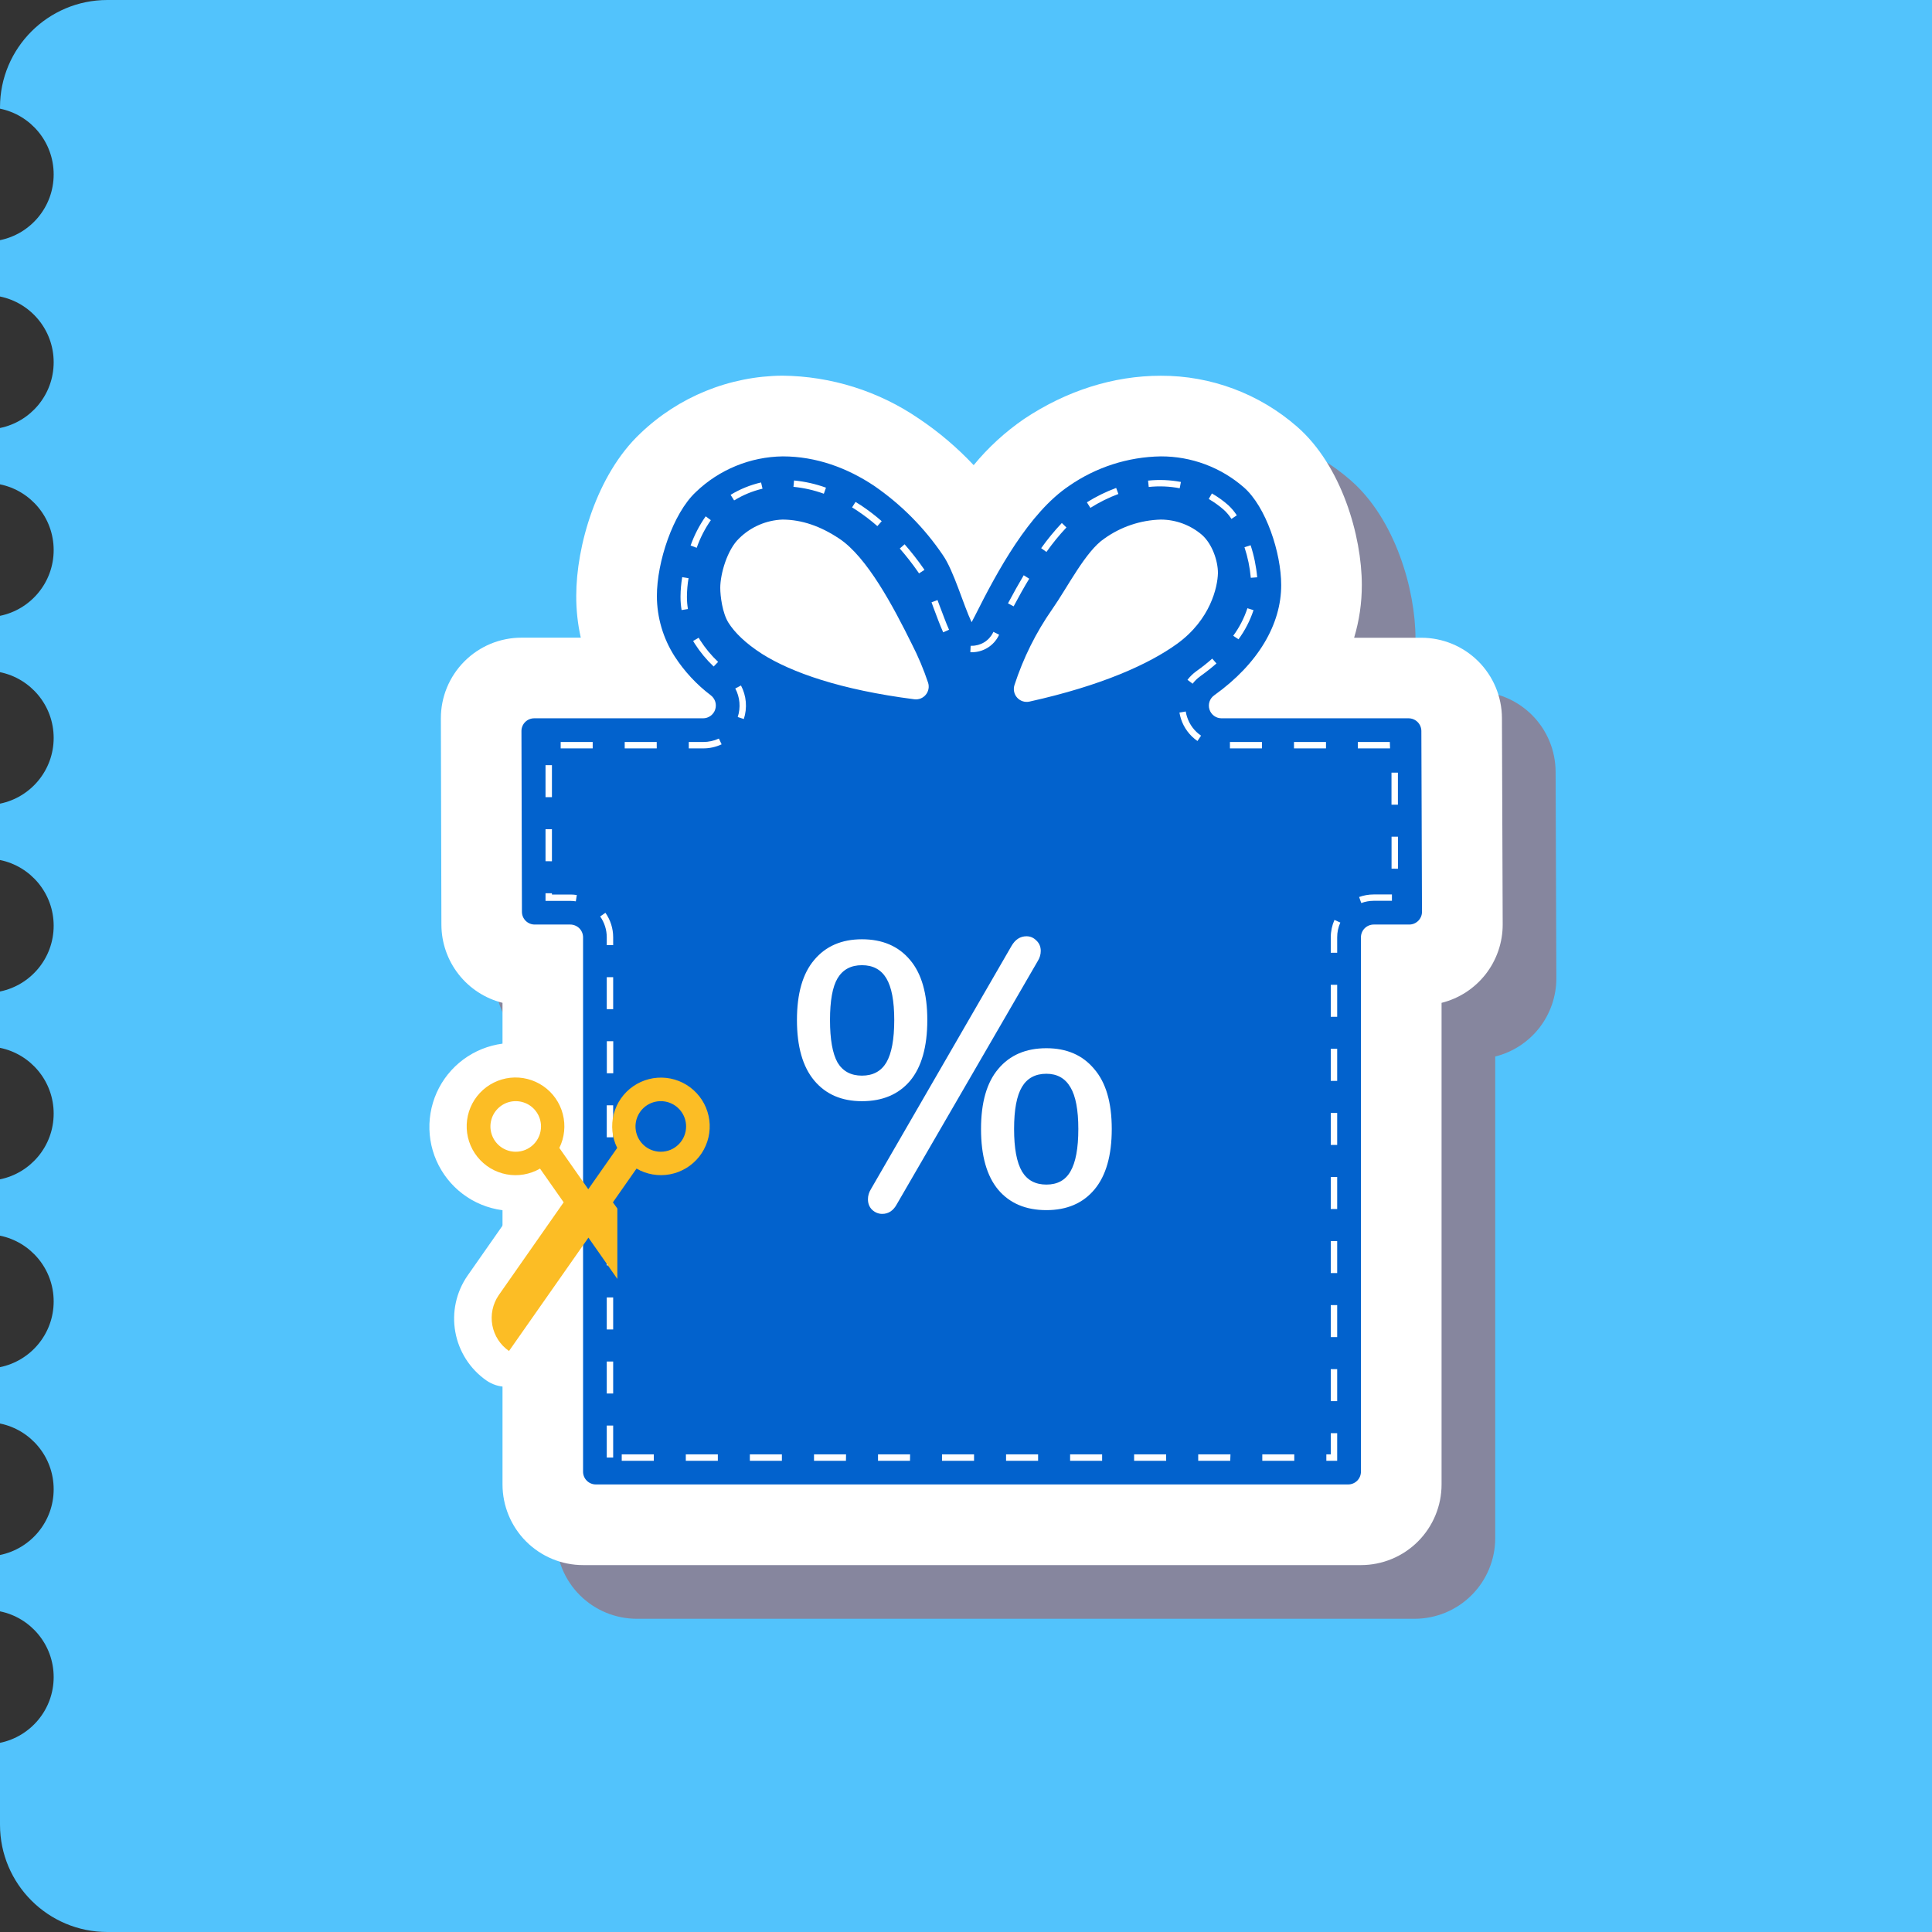 <svg width="72" height="72" viewBox="0 0 72 72" fill="none" xmlns="http://www.w3.org/2000/svg">
<rect x="0" y="0" width="72" height="72" fill="#333333" stroke="none"/>
<path fill-rule="evenodd" clip-rule="evenodd" d="M0 4C0 1.791 1.791 0 4 0H72V72H4C1.791 72 0 70.209 0 68V64.95C1.141 64.718 2 63.709 2 62.5C2 61.291 1.141 60.282 0 60.05V57.95C1.141 57.718 2 56.709 2 55.5C2 54.291 1.141 53.282 0 53.05V50.95C1.141 50.718 2 49.709 2 48.5C2 47.291 1.141 46.282 0 46.05V43.95C1.141 43.718 2 42.709 2 41.5C2 40.291 1.141 39.282 0 39.05V36.95C1.141 36.718 2 35.709 2 34.5C2 33.291 1.141 32.282 0 32.05V29.95C1.141 29.718 2 28.709 2 27.5C2 26.291 1.141 25.282 0 25.05V22.95C1.141 22.718 2 21.709 2 20.5C2 19.291 1.141 18.282 0 18.05V15.95C1.141 15.718 2 14.71 2 13.5C2 12.29 1.141 11.282 0 11.05V8.95C1.141 8.718 2 7.709 2 6.5C2 5.291 1.141 4.282 0 4.05V4Z" fill="#52C3FC"/>
<path d="M18.878 51.682C18.609 51.682 18.346 51.599 18.125 51.445C17.515 51.019 17.099 50.368 16.968 49.636C16.836 48.904 17.001 48.149 17.425 47.538L19.112 45.127C18.575 45.124 18.048 44.983 17.581 44.717C17.114 44.45 16.724 44.069 16.448 43.608C16.171 43.148 16.018 42.624 16.003 42.087C15.988 41.55 16.111 41.018 16.36 40.543C16.61 40.067 16.978 39.664 17.428 39.372C17.879 39.08 18.397 38.908 18.933 38.874C19.469 38.84 20.005 38.945 20.489 39.178C20.973 39.411 21.389 39.764 21.697 40.205C21.747 40.276 21.794 40.351 21.839 40.426C21.883 40.351 21.929 40.278 21.98 40.205C22.296 39.752 22.726 39.391 23.227 39.158C23.727 38.926 24.28 38.829 24.83 38.879C25.379 38.928 25.906 39.122 26.357 39.441C26.807 39.76 27.166 40.192 27.395 40.694C27.625 41.195 27.719 41.749 27.666 42.298C27.613 42.848 27.416 43.373 27.095 43.822C26.773 44.271 26.339 44.627 25.836 44.854C25.333 45.081 24.779 45.171 24.23 45.115V47.68C24.23 47.959 24.142 48.232 23.977 48.457C23.811 48.683 23.579 48.85 23.312 48.934C23.046 49.018 22.759 49.014 22.495 48.924C22.23 48.834 22.001 48.662 21.841 48.433L19.958 51.127C19.758 51.411 19.453 51.605 19.111 51.667C19.034 51.678 18.956 51.684 18.878 51.682ZM24.542 41.635C24.468 41.634 24.396 41.656 24.335 41.697C24.274 41.737 24.226 41.795 24.198 41.863C24.17 41.93 24.162 42.005 24.177 42.077C24.191 42.149 24.226 42.215 24.278 42.267C24.329 42.319 24.395 42.355 24.468 42.369C24.539 42.383 24.614 42.376 24.682 42.348C24.75 42.32 24.808 42.273 24.848 42.212C24.889 42.151 24.911 42.079 24.911 42.005C24.911 41.907 24.872 41.813 24.803 41.744C24.734 41.674 24.64 41.635 24.542 41.635ZM19.135 41.635C19.062 41.634 18.99 41.656 18.929 41.697C18.867 41.737 18.82 41.795 18.791 41.863C18.763 41.93 18.756 42.005 18.77 42.077C18.784 42.149 18.819 42.215 18.871 42.267C18.923 42.319 18.989 42.355 19.061 42.369C19.133 42.383 19.207 42.376 19.275 42.348C19.343 42.32 19.401 42.273 19.442 42.212C19.483 42.151 19.504 42.079 19.504 42.005C19.504 41.907 19.465 41.813 19.396 41.744C19.327 41.674 19.233 41.635 19.135 41.635Z" fill="white"/>
<path d="M23.732 60.327C22.935 60.327 22.171 60.01 21.607 59.446C21.044 58.883 20.727 58.118 20.727 57.321V39.372C20.079 39.21 19.503 38.836 19.091 38.31C18.679 37.785 18.453 37.136 18.45 36.468L18.43 28.772C18.429 28.377 18.506 27.986 18.657 27.621C18.808 27.257 19.029 26.925 19.308 26.646C19.587 26.366 19.918 26.145 20.282 25.993C20.647 25.842 21.038 25.764 21.433 25.764H23.644C23.529 25.251 23.472 24.726 23.475 24.2C23.475 22.365 24.227 19.693 25.866 18.15C27.291 16.786 29.183 16.017 31.155 16C32.975 16.018 34.749 16.576 36.25 17.605C36.992 18.103 37.675 18.684 38.286 19.335C38.829 18.675 39.462 18.095 40.166 17.612C41.747 16.557 43.502 16.003 45.259 16.003C47.127 15.997 48.934 16.673 50.34 17.904C51.993 19.345 52.751 21.971 52.751 23.796C52.753 24.464 52.656 25.128 52.464 25.767H54.968C55.763 25.767 56.526 26.082 57.089 26.643C57.653 27.205 57.97 27.966 57.973 28.762L58.001 36.448C58.003 37.12 57.78 37.773 57.367 38.304C56.954 38.834 56.375 39.211 55.723 39.373V57.321C55.723 57.716 55.645 58.107 55.494 58.471C55.343 58.836 55.122 59.167 54.843 59.446C54.564 59.725 54.233 59.947 53.868 60.098C53.503 60.249 53.112 60.327 52.718 60.327H23.732Z" fill="#86869E"/>
<path d="M21.732 58.327C20.935 58.327 20.171 58.01 19.607 57.446C19.044 56.883 18.727 56.118 18.727 55.321V37.372C18.079 37.21 17.503 36.836 17.091 36.31C16.679 35.785 16.453 35.136 16.45 34.468L16.43 26.772C16.429 26.377 16.506 25.986 16.657 25.621C16.808 25.257 17.029 24.925 17.308 24.646C17.587 24.366 17.918 24.145 18.282 23.993C18.647 23.842 19.038 23.764 19.433 23.764H21.644C21.529 23.251 21.472 22.726 21.475 22.2C21.475 20.365 22.227 17.693 23.866 16.15C25.291 14.786 27.183 14.017 29.155 14C30.975 14.018 32.749 14.576 34.25 15.605C34.992 16.103 35.675 16.684 36.286 17.335C36.829 16.675 37.462 16.095 38.166 15.612C39.747 14.557 41.502 14.003 43.259 14.003C45.127 13.997 46.934 14.673 48.34 15.903C49.993 17.345 50.751 19.971 50.751 21.796C50.753 22.464 50.656 23.128 50.464 23.767H52.968C53.763 23.767 54.526 24.082 55.089 24.643C55.653 25.205 55.97 25.966 55.973 26.762L56.001 34.448C56.003 35.12 55.78 35.773 55.367 36.304C54.954 36.834 54.375 37.211 53.723 37.373V55.321C53.723 55.716 53.645 56.107 53.494 56.471C53.343 56.836 53.122 57.167 52.843 57.446C52.564 57.725 52.233 57.947 51.868 58.098C51.503 58.249 51.112 58.327 50.718 58.327H21.732Z" fill="white"/>
<path d="M52.993 33.977L52.97 27.244C52.97 27.118 52.919 26.997 52.83 26.908C52.74 26.819 52.619 26.769 52.493 26.769H45.52C45.42 26.769 45.323 26.736 45.243 26.677C45.163 26.618 45.103 26.535 45.073 26.439C45.043 26.344 45.044 26.242 45.075 26.147C45.107 26.052 45.168 25.97 45.25 25.913L45.261 25.904C46.888 24.739 47.752 23.259 47.746 21.799C47.746 20.601 47.18 18.882 46.354 18.162C45.497 17.415 44.397 17.004 43.259 17.008C42.036 17.027 40.846 17.41 39.842 18.107C38.344 19.113 37.17 21.283 36.337 22.943C36.291 23.029 36.252 23.11 36.209 23.188C35.903 22.547 35.542 21.264 35.137 20.686C34.452 19.674 33.585 18.8 32.579 18.107C31.58 17.44 30.42 17.008 29.17 17.008C27.959 17.024 26.799 17.501 25.927 18.341C25.079 19.139 24.48 20.938 24.48 22.216C24.483 23.013 24.713 23.792 25.143 24.463C25.504 25.02 25.959 25.51 26.488 25.911C26.567 25.971 26.626 26.055 26.656 26.15C26.686 26.245 26.684 26.348 26.653 26.442C26.622 26.537 26.561 26.62 26.48 26.678C26.4 26.737 26.303 26.769 26.203 26.769H19.918C19.854 26.768 19.791 26.779 19.732 26.803C19.673 26.826 19.619 26.861 19.574 26.906C19.529 26.95 19.493 27.003 19.469 27.062C19.445 27.12 19.432 27.183 19.433 27.247L19.451 33.981C19.451 34.107 19.501 34.227 19.59 34.316C19.68 34.405 19.8 34.455 19.927 34.455H21.253C21.315 34.455 21.377 34.468 21.435 34.492C21.493 34.516 21.546 34.551 21.59 34.595C21.634 34.639 21.669 34.692 21.693 34.75C21.717 34.808 21.729 34.87 21.729 34.932V54.845C21.729 54.972 21.779 55.093 21.869 55.182C21.958 55.271 22.079 55.321 22.206 55.321H50.242C50.368 55.321 50.489 55.271 50.578 55.182C50.668 55.093 50.718 54.971 50.718 54.845V34.932C50.718 34.87 50.73 34.808 50.754 34.75C50.778 34.692 50.813 34.639 50.857 34.595C50.901 34.551 50.954 34.516 51.011 34.492C51.069 34.468 51.131 34.455 51.194 34.455H52.517C52.58 34.455 52.642 34.443 52.7 34.419C52.758 34.395 52.811 34.359 52.855 34.315C52.899 34.271 52.934 34.218 52.958 34.16C52.982 34.102 52.994 34.04 52.993 33.977ZM39.216 22.699C39.789 21.881 40.46 20.535 41.159 20.069C41.773 19.63 42.504 19.384 43.259 19.363H43.265C43.828 19.366 44.371 19.57 44.797 19.936C45.182 20.281 45.389 20.907 45.389 21.355C45.377 21.881 45.11 23.087 43.877 23.985C42.818 24.754 41.035 25.555 38.362 26.147C38.279 26.165 38.193 26.16 38.113 26.134C38.033 26.108 37.961 26.061 37.905 25.998C37.848 25.936 37.81 25.859 37.793 25.776C37.776 25.693 37.781 25.608 37.807 25.528C38.135 24.52 38.609 23.567 39.216 22.699ZM27.147 23.206C26.921 22.847 26.842 22.213 26.842 21.907C26.842 21.393 27.098 20.482 27.553 20.056C27.984 19.634 28.556 19.387 29.158 19.363H29.172C29.878 19.369 30.57 19.603 31.27 20.069C32.316 20.756 33.301 22.626 33.98 23.999C34.219 24.464 34.422 24.948 34.588 25.444C34.612 25.52 34.617 25.601 34.601 25.68C34.586 25.758 34.551 25.831 34.5 25.892C34.449 25.954 34.383 26.001 34.309 26.031C34.234 26.06 34.154 26.07 34.075 26.06C31.318 25.707 29.495 25.059 28.404 24.372C27.77 23.965 27.373 23.565 27.147 23.206Z" fill="#0262CD"/>
<path d="M49.833 54.439H49.429V54.2H49.594V53.411H49.833V54.439ZM48.234 54.439H47.042V54.2H48.234V54.439ZM45.847 54.439H44.654V54.2H45.856L45.847 54.439ZM43.46 54.439H42.265V54.2H43.458L43.46 54.439ZM41.073 54.439H39.88V54.2H41.073V54.439ZM38.687 54.439H37.493V54.2H38.687V54.439ZM36.3 54.439H35.106V54.2H36.3V54.439ZM33.913 54.439H32.721V54.2H33.916L33.913 54.439ZM31.526 54.439H30.336V54.2H31.53L31.526 54.439ZM29.139 54.439H27.945V54.2H29.139V54.439ZM26.752 54.439H25.558V54.2H26.752V54.439ZM24.365 54.439H23.17V54.2H24.365V54.439ZM22.851 54.319H22.612V53.127H22.851V54.319ZM49.833 52.217H49.594V51.024H49.833V52.217ZM22.851 51.932H22.612V50.739H22.851V51.932ZM49.833 49.83H49.594V48.637H49.833V49.83ZM22.851 49.545H22.612V48.352H22.851V49.545ZM49.833 47.443H49.594V46.25H49.833V47.443ZM22.851 47.158H22.612V45.965H22.851V47.158ZM49.833 45.056H49.594V43.863H49.833V45.056ZM22.851 44.771H22.612V43.575H22.851V44.771ZM49.833 42.669H49.594V41.476H49.833V42.669ZM22.851 42.384H22.612V41.191H22.851V42.384ZM49.833 40.281H49.594V39.086H49.833V40.281ZM22.854 39.997H22.615V38.804H22.854V39.997ZM49.833 37.894H49.594V36.701H49.833V37.894ZM22.851 37.609H22.612V36.417H22.851V37.609ZM49.833 35.507H49.594V34.932C49.594 34.709 49.641 34.488 49.731 34.283L49.95 34.381C49.872 34.555 49.832 34.742 49.833 34.932V35.507ZM22.851 35.222H22.612V34.932C22.613 34.654 22.527 34.382 22.367 34.154L22.562 34.017C22.751 34.285 22.852 34.605 22.851 34.932V35.222ZM50.731 33.654L50.65 33.429C50.823 33.366 51.006 33.334 51.19 33.334H51.873V33.57H51.19C51.033 33.571 50.878 33.599 50.731 33.654ZM21.459 33.59C21.391 33.578 21.322 33.573 21.253 33.573H20.33V33.289H20.569V33.336H21.253C21.334 33.336 21.416 33.342 21.496 33.355L21.459 33.59ZM51.859 32.373V31.181H52.098V32.375L51.859 32.373ZM20.33 32.095V30.902H20.569V32.096L20.33 32.095ZM51.857 29.988V28.794H52.096V29.988H51.857ZM20.33 29.708V28.515H20.569V29.709L20.33 29.708ZM51.803 27.89H50.602V27.652H51.795L51.803 27.89ZM49.416 27.89H48.223V27.652H49.416V27.89ZM47.029 27.89H45.836V27.652H47.029V27.89ZM26.205 27.89H25.669V27.652H26.205C26.408 27.653 26.608 27.609 26.791 27.524L26.893 27.739C26.676 27.84 26.439 27.892 26.2 27.89H26.205ZM24.475 27.89H23.281V27.652H24.474L24.475 27.89ZM22.088 27.89H20.895V27.652H22.088V27.89ZM44.626 27.615C44.337 27.416 44.122 27.128 44.013 26.795C43.988 26.716 43.968 26.636 43.954 26.554L44.189 26.515C44.2 26.584 44.217 26.653 44.239 26.719C44.33 27.003 44.513 27.248 44.76 27.416L44.626 27.615ZM27.72 26.796L27.493 26.722C27.55 26.547 27.572 26.363 27.556 26.18C27.54 25.997 27.488 25.82 27.402 25.657L27.614 25.546C27.714 25.736 27.776 25.945 27.794 26.16C27.812 26.375 27.787 26.591 27.72 26.796ZM44.445 25.48L44.254 25.335C44.346 25.215 44.454 25.109 44.576 25.02L44.615 24.991C44.81 24.853 44.997 24.704 45.176 24.545L45.334 24.725C45.148 24.888 44.955 25.041 44.753 25.185L44.719 25.212C44.614 25.287 44.522 25.378 44.445 25.48ZM26.596 24.839C26.328 24.586 26.092 24.301 25.894 23.991C25.872 23.956 25.851 23.922 25.831 23.887L26.037 23.767C26.055 23.799 26.076 23.831 26.095 23.863C26.284 24.157 26.508 24.427 26.762 24.667L26.596 24.839ZM36.217 24.305H36.162L36.173 24.067H36.209C36.374 24.068 36.536 24.023 36.677 23.937C36.818 23.851 36.932 23.727 37.006 23.579L37.021 23.547L37.235 23.655L37.219 23.686C37.126 23.873 36.983 24.031 36.804 24.141C36.626 24.251 36.421 24.308 36.212 24.307L36.217 24.305ZM46.158 23.827L45.959 23.693C46.188 23.381 46.367 23.035 46.487 22.667L46.715 22.739C46.586 23.129 46.396 23.497 46.153 23.828L46.158 23.827ZM35.15 23.565C35.03 23.298 34.914 22.984 34.79 22.652L34.715 22.445L34.938 22.363L35.015 22.57C35.143 22.898 35.251 23.211 35.368 23.468L35.15 23.565ZM25.401 22.735C25.374 22.576 25.361 22.415 25.361 22.253V22.225C25.363 21.985 25.384 21.745 25.424 21.509L25.66 21.547C25.622 21.772 25.602 21.999 25.6 22.227V22.253C25.6 22.402 25.613 22.55 25.637 22.697L25.401 22.735ZM37.775 22.597L37.565 22.485C37.77 22.1 37.963 21.755 38.151 21.438L38.356 21.567C38.169 21.875 37.979 22.213 37.775 22.597ZM46.614 21.533C46.579 21.145 46.5 20.763 46.378 20.393L46.607 20.32C46.733 20.707 46.816 21.108 46.852 21.514L46.614 21.533ZM34.249 21.369C34.239 21.354 34.23 21.338 34.22 21.324C34.007 21.017 33.777 20.723 33.532 20.441L33.712 20.284C33.962 20.57 34.197 20.87 34.415 21.182C34.427 21.199 34.439 21.218 34.452 21.238L34.249 21.369ZM38.995 20.567L38.801 20.429C39.036 20.099 39.293 19.786 39.571 19.491L39.743 19.657C39.474 19.943 39.226 20.247 39 20.567H38.995ZM25.96 20.413L25.737 20.33C25.874 19.944 26.063 19.578 26.299 19.242L26.491 19.385C26.27 19.702 26.093 20.048 25.965 20.413H25.96ZM32.697 19.607C32.462 19.401 32.214 19.211 31.954 19.037C31.888 18.994 31.826 18.95 31.754 18.909L31.883 18.706C31.952 18.749 32.021 18.794 32.089 18.834C32.358 19.014 32.615 19.21 32.859 19.423L32.697 19.607ZM45.892 19.339C45.813 19.213 45.718 19.1 45.609 19C45.435 18.847 45.246 18.712 45.046 18.596L45.164 18.389C45.379 18.512 45.581 18.657 45.767 18.82C45.891 18.934 46.001 19.063 46.092 19.205L45.892 19.339ZM40.633 18.923L40.505 18.72C40.849 18.505 41.215 18.325 41.596 18.184L41.679 18.409C41.316 18.544 40.969 18.716 40.642 18.923H40.633ZM27.356 18.646L27.228 18.441C27.579 18.227 27.962 18.072 28.363 17.98L28.417 18.212C28.045 18.3 27.69 18.447 27.365 18.646H27.356ZM30.702 18.4C30.337 18.267 29.957 18.181 29.57 18.143L29.592 17.906C29.998 17.945 30.398 18.035 30.782 18.174L30.702 18.4ZM43.964 18.196C43.584 18.123 43.195 18.107 42.81 18.148L42.785 17.911C43.194 17.868 43.606 17.885 44.009 17.961L43.964 18.196Z" fill="white"/>
<path d="M22.841 44.807L23.721 43.55C24.098 43.768 24.541 43.844 24.969 43.763C25.398 43.682 25.782 43.45 26.054 43.108C26.325 42.767 26.465 42.34 26.448 41.904C26.43 41.469 26.257 41.054 25.959 40.736C25.661 40.417 25.259 40.216 24.826 40.17C24.392 40.123 23.956 40.234 23.598 40.482C23.239 40.73 22.982 41.098 22.872 41.52C22.763 41.942 22.808 42.389 23.001 42.78L21.923 44.319L20.845 42.78C21.038 42.389 21.084 41.941 20.974 41.518C20.864 41.095 20.607 40.726 20.247 40.478C19.888 40.23 19.452 40.119 19.018 40.165C18.584 40.212 18.181 40.413 17.883 40.732C17.584 41.051 17.411 41.466 17.393 41.903C17.376 42.339 17.516 42.767 17.788 43.108C18.06 43.45 18.445 43.683 18.875 43.764C19.303 43.845 19.747 43.769 20.125 43.55L21.006 44.807L18.584 48.27C18.361 48.597 18.276 48.999 18.348 49.389C18.42 49.778 18.644 50.123 18.969 50.348L21.929 46.123L23.007 47.662V45.039L22.841 44.807ZM19.22 42.922C19.033 42.922 18.851 42.867 18.696 42.764C18.541 42.66 18.42 42.513 18.349 42.34C18.277 42.168 18.258 41.979 18.295 41.796C18.331 41.613 18.421 41.445 18.553 41.313C18.685 41.181 18.853 41.091 19.036 41.055C19.218 41.019 19.408 41.037 19.58 41.109C19.753 41.18 19.9 41.301 20.003 41.456C20.107 41.611 20.162 41.793 20.162 41.98C20.162 42.103 20.138 42.226 20.09 42.34C20.043 42.455 19.974 42.559 19.886 42.646C19.799 42.734 19.695 42.803 19.58 42.851C19.466 42.898 19.343 42.922 19.22 42.922ZM24.626 42.922C24.44 42.922 24.257 42.867 24.102 42.764C23.947 42.66 23.826 42.513 23.755 42.34C23.684 42.168 23.665 41.979 23.701 41.796C23.738 41.613 23.828 41.445 23.959 41.313C24.091 41.181 24.259 41.091 24.442 41.055C24.625 41.019 24.815 41.037 24.987 41.109C25.159 41.18 25.306 41.301 25.41 41.456C25.514 41.611 25.569 41.793 25.569 41.98C25.569 42.103 25.544 42.226 25.497 42.34C25.45 42.455 25.38 42.559 25.293 42.646C25.205 42.734 25.101 42.803 24.987 42.851C24.872 42.898 24.75 42.922 24.626 42.922Z" fill="#FCBD25"/>
<path d="M33.424 44.874C33.293 45.117 33.111 45.238 32.878 45.238C32.738 45.238 32.612 45.187 32.5 45.084C32.397 44.981 32.346 44.851 32.346 44.692C32.346 44.561 32.383 44.435 32.458 44.314L37.694 35.256C37.834 35.013 38.021 34.892 38.254 34.892C38.394 34.892 38.515 34.943 38.618 35.046C38.73 35.149 38.786 35.279 38.786 35.438C38.786 35.569 38.749 35.695 38.674 35.816L33.424 44.874ZM32.122 41.038C31.366 41.038 30.773 40.781 30.344 40.268C29.915 39.755 29.7 39.003 29.7 38.014C29.7 37.025 29.915 36.278 30.344 35.774C30.773 35.261 31.366 35.004 32.122 35.004C32.887 35.004 33.485 35.261 33.914 35.774C34.343 36.278 34.558 37.025 34.558 38.014C34.558 39.013 34.343 39.769 33.914 40.282C33.485 40.786 32.887 41.038 32.122 41.038ZM32.122 40.086C32.533 40.086 32.836 39.923 33.032 39.596C33.228 39.26 33.326 38.733 33.326 38.014C33.326 37.305 33.228 36.787 33.032 36.46C32.836 36.133 32.533 35.97 32.122 35.97C31.711 35.97 31.408 36.133 31.212 36.46C31.025 36.777 30.932 37.295 30.932 38.014C30.932 38.733 31.025 39.26 31.212 39.596C31.408 39.923 31.711 40.086 32.122 40.086ZM38.996 45.098C38.231 45.098 37.633 44.846 37.204 44.342C36.775 43.829 36.56 43.073 36.56 42.074C36.56 41.085 36.775 40.338 37.204 39.834C37.633 39.321 38.231 39.064 38.996 39.064C39.752 39.064 40.345 39.321 40.774 39.834C41.213 40.338 41.432 41.085 41.432 42.074C41.432 43.063 41.217 43.815 40.788 44.328C40.359 44.841 39.761 45.098 38.996 45.098ZM38.996 44.146C39.407 44.146 39.705 43.983 39.892 43.656C40.088 43.32 40.186 42.793 40.186 42.074C40.186 41.365 40.088 40.847 39.892 40.52C39.696 40.184 39.397 40.016 38.996 40.016C38.585 40.016 38.282 40.179 38.086 40.506C37.89 40.833 37.792 41.355 37.792 42.074C37.792 42.793 37.89 43.32 38.086 43.656C38.282 43.983 38.585 44.146 38.996 44.146Z" fill="white"/>
</svg>
